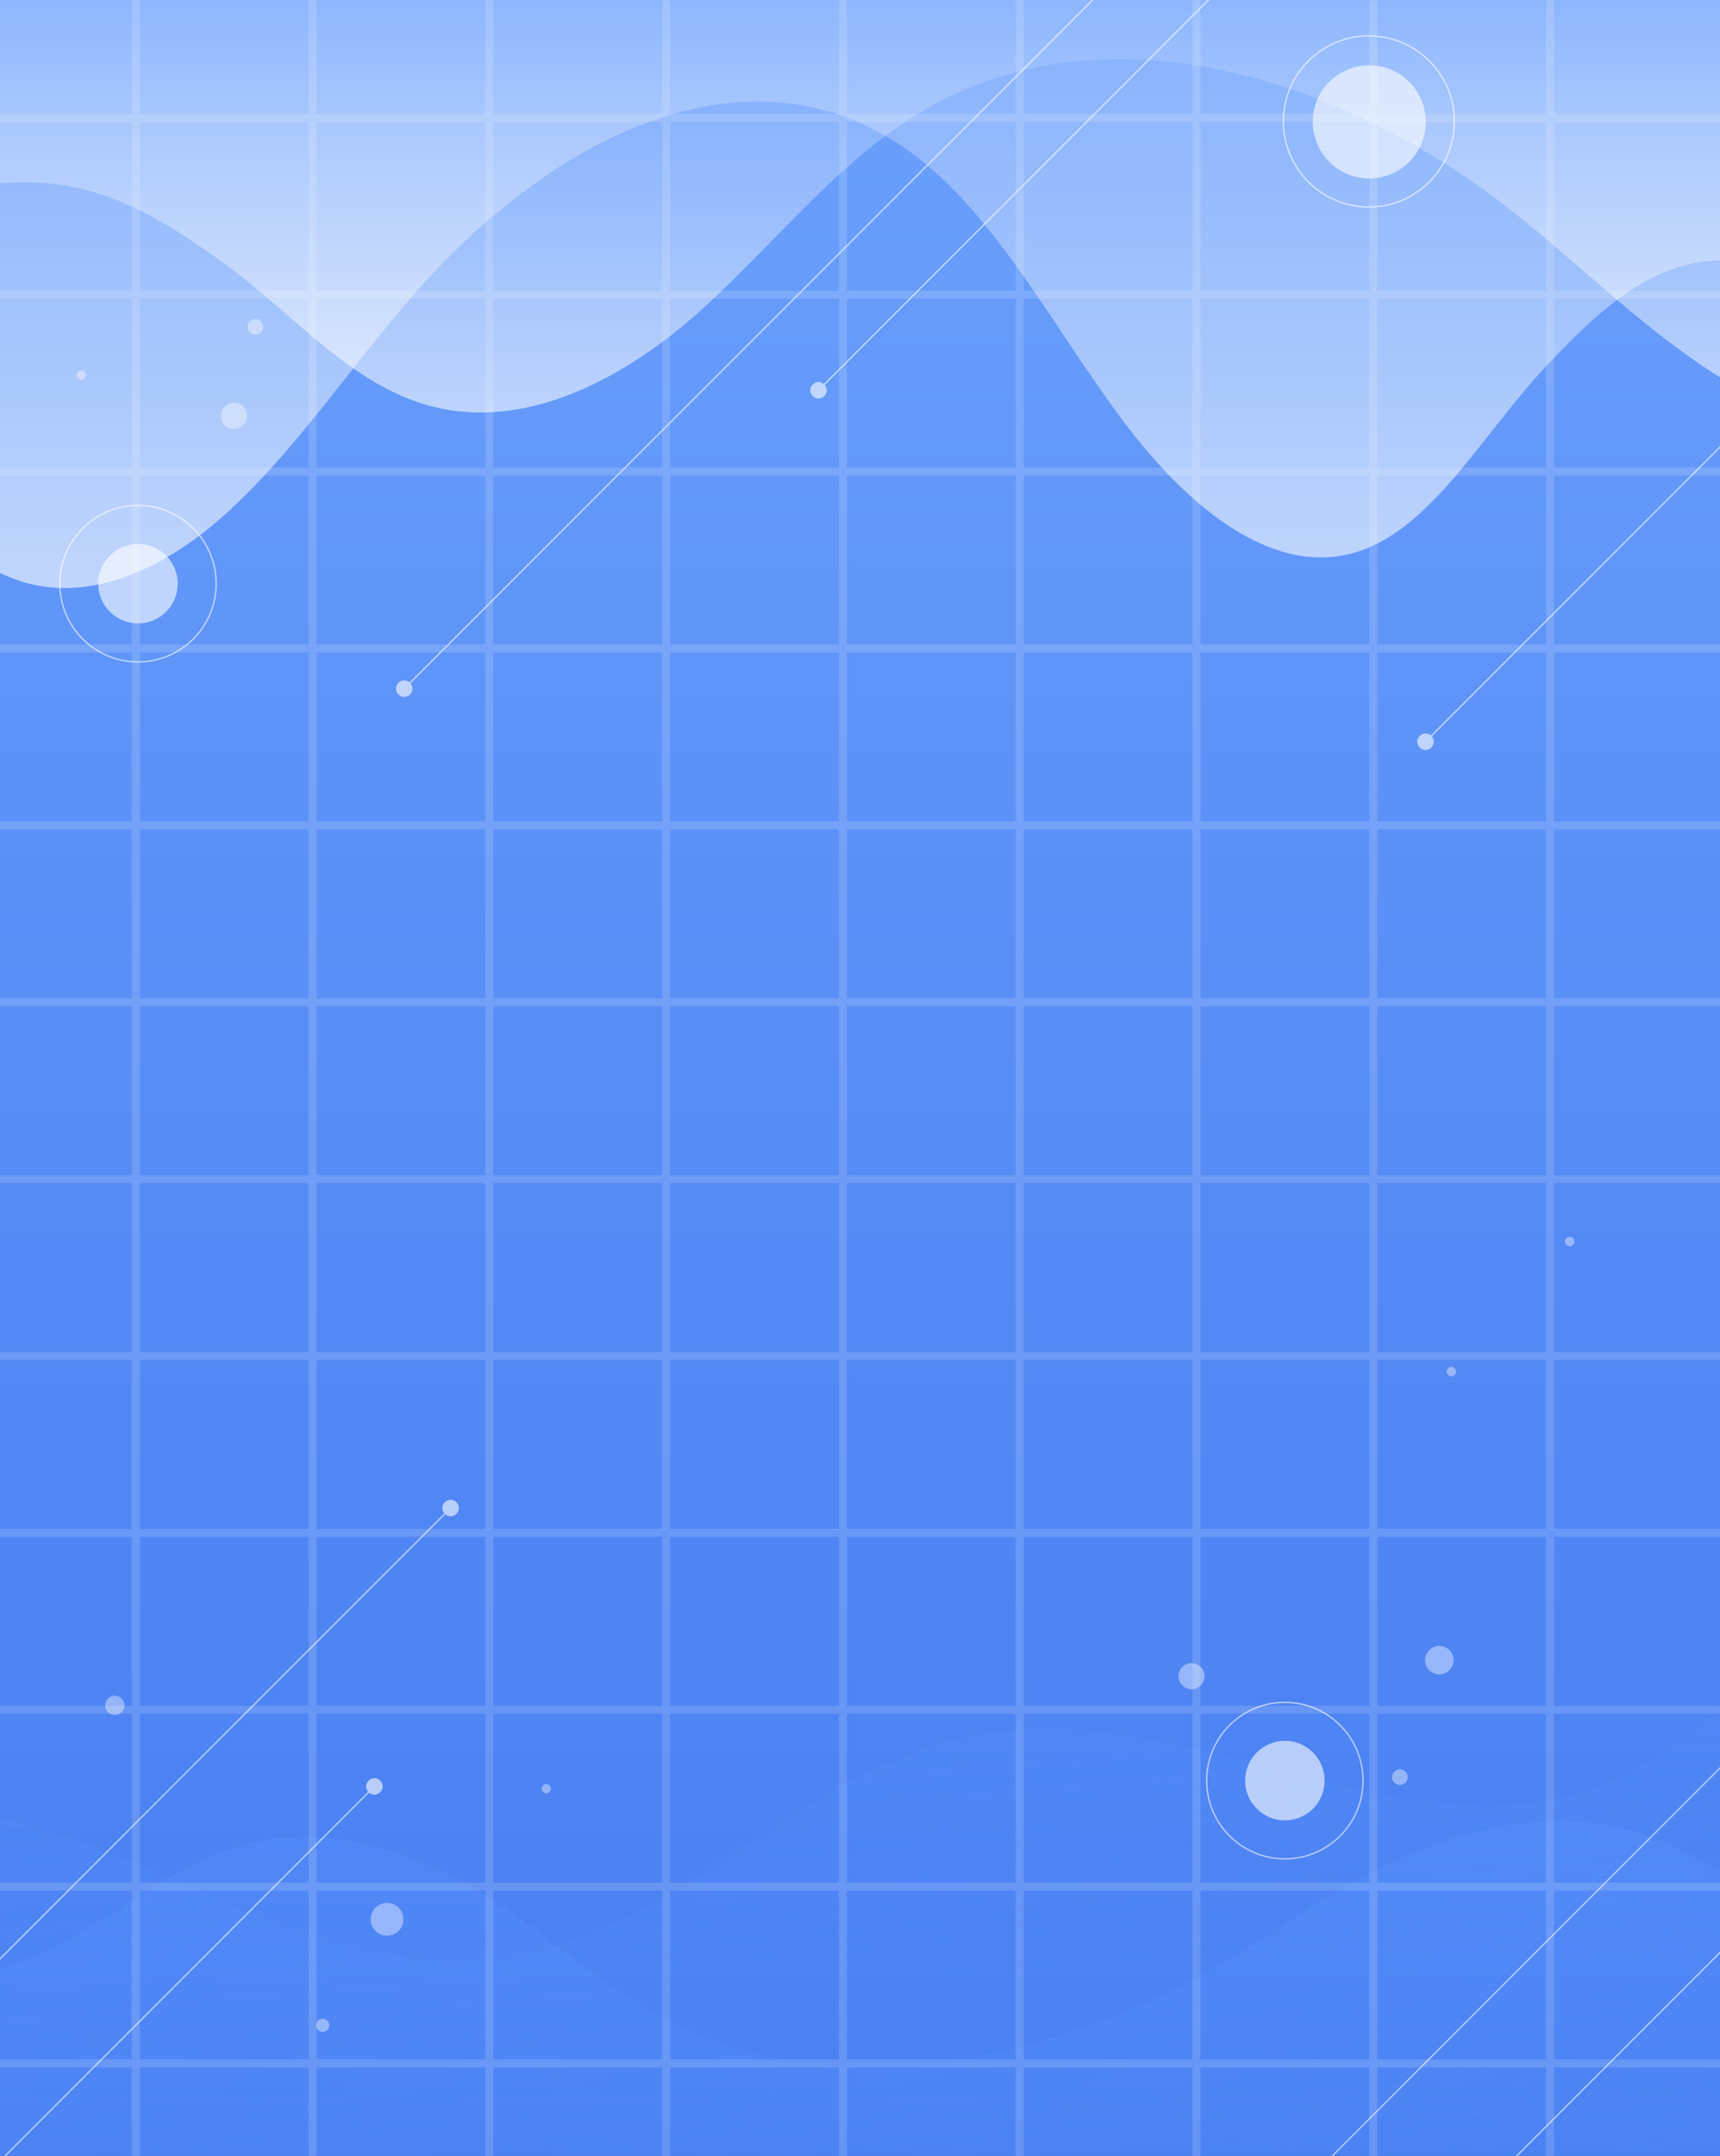 <?xml version="1.0" encoding="utf-8"?>
<!-- Generator: Adobe Illustrator 23.0.3, SVG Export Plug-In . SVG Version: 6.00 Build 0)  -->
<svg version="1.1" id="Capa_1" xmlns="http://www.w3.org/2000/svg" xmlns:xlink="http://www.w3.org/1999/xlink" x="0px" y="0px"
	 viewBox="0 0 616.18 771.93" style="enable-background:new 0 0 616.18 771.93;" xml:space="preserve">
<rect x="0" y="0" width="616.18" height="771.93" fill="#333333" stroke="none"/>
<style type="text/css">
	.st0{fill:#F7F7FC;}
	.st1{fill:#FFFFFF;}
	.st2{fill:none;stroke:#969696;stroke-width:0.5;stroke-miterlimit:10;}
	.st3{fill:#487EF1;}
	.st4{fill:#A7AFBC;}
	.st5{fill:#79BD7D;}
	.st6{opacity:0.26;fill:#0080F9;}
	.st7{fill:none;}
	.st8{fill:url(#SVGID_1_);}
	.st9{fill:url(#SVGID_2_);}
	.st10{fill:url(#SVGID_3_);}
	.st11{fill:url(#SVGID_4_);}
	.st12{fill:url(#SVGID_5_);}
	.st13{fill:url(#SVGID_6_);}
	.st14{fill:url(#SVGID_7_);}
	.st15{fill:url(#SVGID_8_);}
	.st16{fill:url(#SVGID_9_);}
	.st17{fill:url(#SVGID_10_);}
	.st18{fill:url(#SVGID_11_);}
	.st19{fill:url(#SVGID_12_);}
	.st20{fill:url(#SVGID_13_);}
	.st21{fill:url(#SVGID_14_);}
	.st22{fill:url(#SVGID_15_);}
	.st23{fill:url(#SVGID_16_);}
	.st24{fill:url(#SVGID_17_);}
	.st25{fill:url(#SVGID_18_);}
	.st26{fill:url(#SVGID_19_);}
	.st27{clip-path:url(#SVGID_21_);}
	.st28{opacity:0.3;fill:url(#SVGID_22_);}
	.st29{opacity:0.45;fill:url(#SVGID_23_);}
	.st30{opacity:0.6;}
	.st31{fill:none;stroke:#FFFFFF;stroke-width:0.49;stroke-miterlimit:10;}
	.st32{opacity:0.6;fill:#FFFFFF;}
	.st33{opacity:0.6;fill:none;stroke:#FFFFFF;stroke-width:0.49;stroke-miterlimit:10;}
	.st34{fill:#003260;}
	.st35{fill:#B5B5B5;}
	.st36{fill:none;stroke:url(#SVGID_24_);stroke-width:4;stroke-miterlimit:10;}
	.st37{fill:none;stroke:url(#SVGID_25_);stroke-width:4;stroke-linecap:round;stroke-linejoin:round;stroke-miterlimit:10;}
	.st38{fill:none;stroke:url(#SVGID_26_);stroke-width:4;stroke-linecap:round;stroke-linejoin:round;stroke-miterlimit:10;}
	.st39{fill:#F7F7F7;}
	.st40{clip-path:url(#SVGID_29_);fill:none;}
	.st41{opacity:0.3;clip-path:url(#SVGID_29_);fill:url(#SVGID_30_);}
	.st42{opacity:0.45;clip-path:url(#SVGID_29_);fill:url(#SVGID_31_);}
	.st43{opacity:0.6;clip-path:url(#SVGID_29_);fill:url(#SVGID_32_);}
	.st44{opacity:0.6;clip-path:url(#SVGID_29_);fill:url(#SVGID_33_);}
	.st45{opacity:0.4;clip-path:url(#SVGID_29_);}
	.st46{opacity:0.15;clip-path:url(#SVGID_29_);fill:#FFFFFF;}
	.st47{opacity:0.6;clip-path:url(#SVGID_29_);}
	.st48{clip-path:url(#SVGID_29_);}
	.st49{opacity:0.6;clip-path:url(#SVGID_29_);fill:#FFFFFF;}
	.st50{opacity:0.6;clip-path:url(#SVGID_29_);fill:none;stroke:#FFFFFF;stroke-width:0.49;stroke-miterlimit:10;}
	.st51{clip-path:url(#SVGID_36_);fill:none;}
	.st52{opacity:0.3;clip-path:url(#SVGID_36_);fill:url(#SVGID_37_);}
	.st53{opacity:0.45;clip-path:url(#SVGID_36_);fill:url(#SVGID_38_);}
	.st54{opacity:0.6;clip-path:url(#SVGID_36_);fill:url(#SVGID_39_);}
	.st55{opacity:0.6;clip-path:url(#SVGID_36_);fill:url(#SVGID_40_);}
	.st56{opacity:0.4;clip-path:url(#SVGID_36_);}
	.st57{opacity:0.15;clip-path:url(#SVGID_36_);fill:#FFFFFF;}
	.st58{opacity:0.6;clip-path:url(#SVGID_36_);}
	.st59{clip-path:url(#SVGID_36_);}
	.st60{opacity:0.6;clip-path:url(#SVGID_36_);fill:#FFFFFF;}
	.st61{opacity:0.6;clip-path:url(#SVGID_36_);fill:none;stroke:#FFFFFF;stroke-width:0.49;stroke-miterlimit:10;}
	.st62{fill:none;stroke:#FFFFFF;stroke-miterlimit:10;}
	.st63{clip-path:url(#SVGID_42_);}
	.st64{fill:#EBEFF5;}
	.st65{fill:#2E3B5D;}
	.st66{fill:none;stroke:#FFFFFF;stroke-width:0.5;stroke-linecap:round;stroke-miterlimit:10;}
	.st67{fill:none;stroke:#FFFFFF;stroke-width:0.5;stroke-linecap:round;stroke-linejoin:round;stroke-miterlimit:10;}
	.st68{clip-path:url(#SVGID_44_);fill:#2E3B5D;}
	.st69{clip-path:url(#SVGID_44_);}
	.st70{fill:none;stroke:#EBEFF5;stroke-miterlimit:10;}
	.st71{opacity:0.3;clip-path:url(#SVGID_46_);fill:url(#SVGID_47_);}
	.st72{opacity:0.45;clip-path:url(#SVGID_46_);fill:url(#SVGID_48_);}
	.st73{fill:none;stroke:#2E3B5D;stroke-width:2;stroke-linecap:round;stroke-linejoin:round;stroke-miterlimit:10;}
	.st74{fill:url(#SVGID_49_);}
	.st75{fill:url(#SVGID_50_);}
	.st76{fill:url(#SVGID_51_);}
	.st77{clip-path:url(#SVGID_53_);}
	.st78{clip-path:url(#SVGID_55_);fill:#2E3B5D;}
	.st79{clip-path:url(#SVGID_55_);}
	.st80{fill:#EBEFF5;stroke:#EBEFF5;stroke-miterlimit:10;}
	.st81{opacity:0.3;clip-path:url(#SVGID_57_);fill:url(#SVGID_58_);}
	.st82{opacity:0.45;clip-path:url(#SVGID_57_);fill:url(#SVGID_59_);}
	.st83{fill:url(#SVGID_60_);}
	.st84{fill:url(#SVGID_61_);}
	.st85{fill:url(#SVGID_62_);}
	.st86{fill:#B7B6B6;}
	.st87{clip-path:url(#SVGID_64_);}
	.st88{clip-path:url(#SVGID_66_);fill:#2E3B5D;}
	.st89{clip-path:url(#SVGID_66_);}
	.st90{opacity:0.3;clip-path:url(#SVGID_68_);fill:url(#SVGID_69_);}
	.st91{opacity:0.45;clip-path:url(#SVGID_68_);fill:url(#SVGID_70_);}
	.st92{clip-path:url(#SVGID_72_);}
	.st93{clip-path:url(#SVGID_74_);fill:#2E3B5D;}
	.st94{clip-path:url(#SVGID_74_);}
	.st95{opacity:0.3;clip-path:url(#SVGID_76_);fill:url(#SVGID_77_);}
	.st96{opacity:0.45;clip-path:url(#SVGID_76_);fill:url(#SVGID_78_);}
	.st97{fill:url(#SVGID_79_);}
	.st98{fill:url(#SVGID_80_);}
	.st99{fill:url(#SVGID_81_);}
	.st100{fill:none;stroke:#91C406;stroke-width:0.75;stroke-linecap:round;stroke-linejoin:round;}
	.st101{fill:#91C406;}
	.st102{fill:none;stroke:#C12B08;stroke-width:0.75;stroke-linecap:round;stroke-linejoin:round;}
	.st103{fill:#C12B08;}
	.st104{fill:none;stroke:#E0B605;stroke-width:0.75;stroke-linecap:round;stroke-linejoin:round;}
	.st105{fill:#E0B605;}
	.st106{fill:none;stroke:#606060;stroke-miterlimit:10;}
	.st107{opacity:0.3;clip-path:url(#SVGID_83_);fill:url(#SVGID_84_);}
	.st108{opacity:0.45;clip-path:url(#SVGID_83_);fill:url(#SVGID_85_);}
	.st109{fill:url(#SVGID_86_);}
	.st110{fill:url(#SVGID_87_);}
	.st111{fill:url(#SVGID_88_);}
	.st112{fill:url(#SVGID_89_);}
	.st113{fill:url(#SVGID_90_);}
	.st114{fill:url(#SVGID_91_);}
	.st115{fill:url(#SVGID_92_);}
	.st116{fill:url(#SVGID_93_);}
	.st117{fill:url(#SVGID_94_);}
	.st118{fill:url(#SVGID_95_);}
	.st119{fill:none;stroke:#FFFFFF;stroke-width:2;stroke-linecap:round;stroke-linejoin:round;}
	.st120{fill:url(#SVGID_96_);}
	.st121{fill:#666666;}
	.st122{fill:none;stroke:#333333;stroke-miterlimit:10;}
	.st123{fill:#ED1C24;}
	.st124{fill:none;stroke:#666666;stroke-miterlimit:10;}
	.st125{opacity:0.4;fill:#EAEA1F;}
	.st126{clip-path:url(#SVGID_98_);}
	.st127{clip-path:url(#SVGID_100_);fill:#2E3B5D;}
	.st128{clip-path:url(#SVGID_100_);}
	.st129{fill:url(#SVGID_101_);}
	.st130{fill:url(#SVGID_102_);}
	.st131{fill:url(#SVGID_103_);}
	.st132{opacity:0.3;clip-path:url(#SVGID_105_);fill:url(#SVGID_106_);}
	.st133{opacity:0.45;clip-path:url(#SVGID_105_);fill:url(#SVGID_107_);}
	.st134{clip-path:url(#SVGID_109_);}
	.st135{clip-path:url(#SVGID_111_);fill:#2E3B5D;}
	.st136{clip-path:url(#SVGID_111_);}
	.st137{opacity:0.3;clip-path:url(#SVGID_113_);fill:url(#SVGID_114_);}
	.st138{opacity:0.45;clip-path:url(#SVGID_113_);fill:url(#SVGID_115_);}
	.st139{fill:url(#SVGID_116_);}
	.st140{fill:url(#SVGID_117_);}
	.st141{fill:url(#SVGID_118_);}
	.st142{fill:url(#SVGID_119_);}
	.st143{fill:url(#SVGID_120_);}
	.st144{fill:url(#SVGID_121_);}
	.st145{fill:url(#SVGID_122_);}
	.st146{fill:url(#SVGID_123_);}
	.st147{fill:url(#SVGID_124_);}
	.st148{fill:url(#SVGID_125_);}
	.st149{fill:url(#SVGID_126_);}
	.st150{fill:url(#SVGID_127_);}
	.st151{fill:url(#SVGID_128_);}
	.st152{fill:url(#SVGID_129_);}
	.st153{opacity:0.5;fill:#C2C2C6;}
	.st154{fill:#D68E0D;}
	.st155{fill:#D6661A;}
	.st156{clip-path:url(#SVGID_131_);}
	.st157{clip-path:url(#SVGID_133_);fill:#2E3B5D;}
	.st158{clip-path:url(#SVGID_133_);}
	.st159{fill:url(#SVGID_134_);}
	.st160{fill:url(#SVGID_135_);}
	.st161{fill:url(#SVGID_136_);}
	.st162{opacity:0.3;clip-path:url(#SVGID_138_);fill:url(#SVGID_139_);}
	.st163{opacity:0.45;clip-path:url(#SVGID_138_);fill:url(#SVGID_140_);}
	.st164{clip-path:url(#SVGID_142_);}
	.st165{clip-path:url(#SVGID_144_);fill:#2E3B5D;}
	.st166{clip-path:url(#SVGID_144_);}
	.st167{fill:url(#SVGID_145_);}
	.st168{fill:url(#SVGID_146_);}
	.st169{fill:url(#SVGID_147_);}
	.st170{fill:url(#SVGID_148_);}
	.st171{fill:url(#SVGID_149_);}
	.st172{fill:url(#SVGID_150_);}
	.st173{fill:url(#SVGID_151_);}
	.st174{fill:url(#SVGID_152_);}
	.st175{fill:url(#SVGID_153_);}
	.st176{fill:url(#SVGID_154_);}
	.st177{fill:url(#SVGID_155_);}
	.st178{fill:none;stroke:#606060;stroke-width:0.5;stroke-miterlimit:10;}
	.st179{fill:url(#SVGID_156_);}
	.st180{fill:url(#SVGID_157_);}
	.st181{fill:url(#SVGID_158_);}
	.st182{fill:url(#SVGID_159_);}
	.st183{fill:url(#SVGID_160_);}
	.st184{fill:url(#SVGID_161_);}
	.st185{fill:url(#SVGID_162_);}
	.st186{fill:url(#SVGID_163_);}
	.st187{fill:url(#SVGID_164_);}
	.st188{fill:url(#SVGID_165_);}
	.st189{fill:url(#SVGID_166_);}
	.st190{fill:url(#SVGID_167_);}
	.st191{fill:url(#SVGID_168_);}
	.st192{fill:url(#SVGID_169_);}
	.st193{opacity:0.3;clip-path:url(#SVGID_171_);fill:url(#SVGID_172_);}
	.st194{opacity:0.45;clip-path:url(#SVGID_171_);fill:url(#SVGID_173_);}
	.st195{fill:none;stroke:#1E4B9B;stroke-miterlimit:10;}
	.st196{clip-path:url(#SVGID_175_);}
	.st197{clip-path:url(#SVGID_177_);fill:#2E3B5D;}
	.st198{clip-path:url(#SVGID_177_);}
	.st199{fill:url(#SVGID_178_);}
	.st200{fill:url(#SVGID_179_);}
	.st201{fill:url(#SVGID_180_);}
	.st202{opacity:0.3;clip-path:url(#SVGID_182_);fill:url(#SVGID_183_);}
	.st203{opacity:0.45;clip-path:url(#SVGID_182_);fill:url(#SVGID_184_);}
	.st204{fill:#7B629E;}
	.st205{fill:none;stroke:#2E3B5D;stroke-miterlimit:10;}
	.st206{fill:url(#SVGID_185_);}
	.st207{fill:none;stroke:url(#SVGID_186_);stroke-miterlimit:10;}
	.st208{fill:none;stroke:url(#SVGID_187_);stroke-miterlimit:10;}
	.st209{fill:url(#SVGID_188_);}
	.st210{fill:none;stroke:url(#SVGID_189_);stroke-miterlimit:10;}
	.st211{fill:none;stroke:url(#SVGID_190_);stroke-miterlimit:10;}
	.st212{fill:url(#SVGID_191_);}
	.st213{fill:none;stroke:url(#SVGID_192_);stroke-miterlimit:10;}
	.st214{fill:none;stroke:url(#SVGID_193_);stroke-miterlimit:10;}
	.st215{fill:url(#SVGID_194_);}
	.st216{fill:none;stroke:url(#SVGID_195_);stroke-miterlimit:10;}
	.st217{fill:none;stroke:url(#SVGID_196_);stroke-miterlimit:10;}
	.st218{fill:url(#SVGID_197_);}
	.st219{fill:none;stroke:url(#SVGID_198_);stroke-miterlimit:10;}
	.st220{fill:none;stroke:url(#SVGID_199_);stroke-miterlimit:10;}
	.st221{fill:url(#SVGID_200_);}
	.st222{fill:none;stroke:url(#SVGID_201_);stroke-miterlimit:10;}
	.st223{fill:none;stroke:url(#SVGID_202_);stroke-miterlimit:10;}
	.st224{fill:url(#SVGID_203_);}
	.st225{fill:none;stroke:url(#SVGID_204_);stroke-miterlimit:10;}
	.st226{fill:none;stroke:url(#SVGID_205_);stroke-miterlimit:10;}
	.st227{fill:url(#SVGID_206_);}
	.st228{opacity:0.1;fill:url(#SVGID_207_);}
	.st229{fill:url(#SVGID_208_);}
	.st230{opacity:0.1;fill:url(#SVGID_209_);}
	.st231{fill:url(#SVGID_210_);}
	.st232{opacity:0.1;fill:url(#SVGID_211_);}
	.st233{fill:url(#SVGID_212_);}
	.st234{opacity:0.1;fill:url(#SVGID_213_);}
	.st235{fill:url(#SVGID_214_);}
	.st236{opacity:0.1;fill:url(#SVGID_215_);}
	.st237{fill:url(#SVGID_216_);}
	.st238{opacity:0.1;fill:url(#SVGID_217_);}
	.st239{fill:url(#SVGID_218_);}
	.st240{opacity:0.1;fill:url(#SVGID_219_);}
	.st241{fill:url(#SVGID_220_);}
	.st242{opacity:0.1;fill:url(#SVGID_221_);}
	.st243{fill:url(#SVGID_222_);}
	.st244{opacity:0.1;fill:url(#SVGID_223_);}
	.st245{fill:url(#SVGID_224_);}
	.st246{opacity:0.1;fill:url(#SVGID_225_);}
	.st247{fill:url(#SVGID_226_);}
	.st248{opacity:0.1;fill:url(#SVGID_227_);}
	.st249{opacity:0.1;fill:url(#SVGID_228_);}
	.st250{opacity:0.1;fill:url(#SVGID_229_);}
	.st251{opacity:0.1;fill:url(#SVGID_230_);}
	.st252{opacity:0.1;fill:url(#SVGID_231_);}
	.st253{opacity:0.1;fill:url(#SVGID_232_);}
	.st254{opacity:0.1;fill:url(#SVGID_233_);}
	.st255{opacity:0.1;fill:url(#SVGID_234_);}
	.st256{opacity:0.1;fill:url(#SVGID_235_);}
	.st257{opacity:0.1;fill:url(#SVGID_236_);}
	.st258{fill:none;stroke:#FFFFFF;stroke-width:2;stroke-linecap:round;stroke-linejoin:round;stroke-miterlimit:10;}
	.st259{fill:#A6C5D4;}
	.st260{opacity:0.4;}
	.st261{fill:none;stroke:#3A66FA;stroke-miterlimit:10;}
	.st262{fill:none;stroke:#7CD0D4;stroke-miterlimit:10;}
	.st263{fill:#7CD0D4;}
	.st264{fill:#3A66FA;}
	.st265{fill:url(#SVGID_237_);}
	.st266{opacity:0.3;clip-path:url(#SVGID_239_);fill:url(#SVGID_240_);}
	.st267{opacity:0.45;clip-path:url(#SVGID_239_);fill:url(#SVGID_241_);}
	.st268{opacity:0.3;clip-path:url(#SVGID_243_);fill:url(#SVGID_244_);}
	.st269{opacity:0.45;clip-path:url(#SVGID_243_);fill:url(#SVGID_245_);}
	.st270{opacity:0.3;clip-path:url(#SVGID_247_);fill:url(#SVGID_248_);}
	.st271{opacity:0.45;clip-path:url(#SVGID_247_);fill:url(#SVGID_249_);}
	.st272{fill:#487EF1;stroke:#FFFFFF;stroke-miterlimit:10;}
	.st273{opacity:0.9;fill:#DB8A2A;}
	.st274{fill:none;stroke:url(#SVGID_250_);stroke-width:2;stroke-miterlimit:10;}
	.st275{opacity:0.9;fill:url(#SVGID_251_);}
	.st276{fill:none;stroke:url(#SVGID_252_);stroke-width:2;stroke-miterlimit:10;}
	.st277{opacity:0.9;fill:url(#SVGID_253_);}
	.st278{fill:none;stroke:url(#SVGID_254_);stroke-width:2;stroke-miterlimit:10;}
	.st279{opacity:0.9;fill:url(#SVGID_255_);}
	.st280{fill:none;stroke:url(#SVGID_256_);stroke-width:2;stroke-miterlimit:10;}
	.st281{opacity:0.9;}
	.st282{opacity:0.9;fill:#79BD7D;}
	.st283{fill:#DB8A2A;}
	.st284{clip-path:url(#SVGID_258_);}
	.st285{clip-path:url(#SVGID_260_);fill:#2E3B5D;}
	.st286{clip-path:url(#SVGID_260_);}
	.st287{fill:url(#SVGID_261_);}
	.st288{fill:url(#SVGID_262_);}
	.st289{fill:url(#SVGID_263_);}
	.st290{opacity:0.3;clip-path:url(#SVGID_265_);fill:url(#SVGID_266_);}
	.st291{opacity:0.45;clip-path:url(#SVGID_265_);fill:url(#SVGID_267_);}
	.st292{fill:#AFAFAF;}
	.st293{clip-path:url(#SVGID_269_);}
	.st294{clip-path:url(#SVGID_271_);fill:#2E3B5D;}
	.st295{clip-path:url(#SVGID_271_);}
	.st296{fill:url(#SVGID_272_);}
	.st297{fill:url(#SVGID_273_);}
	.st298{fill:url(#SVGID_274_);}
	.st299{opacity:0.3;clip-path:url(#SVGID_276_);fill:url(#SVGID_277_);}
	.st300{opacity:0.45;clip-path:url(#SVGID_276_);fill:url(#SVGID_278_);}
	.st301{clip-path:url(#SVGID_280_);}
	.st302{clip-path:url(#SVGID_282_);fill:#2E3B5D;}
	.st303{clip-path:url(#SVGID_282_);}
	.st304{fill:url(#SVGID_283_);}
	.st305{fill:url(#SVGID_284_);}
	.st306{fill:url(#SVGID_285_);}
	.st307{opacity:0.3;clip-path:url(#SVGID_287_);fill:url(#SVGID_288_);}
	.st308{opacity:0.45;clip-path:url(#SVGID_287_);fill:url(#SVGID_289_);}
	.st309{clip-path:url(#SVGID_291_);}
	.st310{clip-path:url(#SVGID_293_);fill:#2E3B5D;}
	.st311{clip-path:url(#SVGID_293_);}
	.st312{fill:url(#SVGID_294_);}
	.st313{fill:url(#SVGID_295_);}
	.st314{fill:url(#SVGID_296_);}
	.st315{opacity:0.3;clip-path:url(#SVGID_298_);fill:url(#SVGID_299_);}
	.st316{opacity:0.45;clip-path:url(#SVGID_298_);fill:url(#SVGID_300_);}
	.st317{clip-path:url(#SVGID_302_);}
	.st318{clip-path:url(#SVGID_304_);fill:#2E3B5D;}
	.st319{clip-path:url(#SVGID_304_);}
	.st320{fill:url(#SVGID_305_);}
	.st321{fill:url(#SVGID_306_);}
	.st322{fill:url(#SVGID_307_);}
	.st323{opacity:0.3;clip-path:url(#SVGID_309_);fill:url(#SVGID_310_);}
	.st324{opacity:0.45;clip-path:url(#SVGID_309_);fill:url(#SVGID_311_);}
	.st325{clip-path:url(#SVGID_313_);}
	.st326{clip-path:url(#SVGID_315_);fill:#2E3B5D;}
	.st327{clip-path:url(#SVGID_315_);}
	.st328{fill:url(#SVGID_316_);}
	.st329{fill:url(#SVGID_317_);}
	.st330{fill:url(#SVGID_318_);}
	.st331{opacity:0.3;clip-path:url(#SVGID_321_);fill:url(#SVGID_322_);}
	.st332{opacity:0.45;clip-path:url(#SVGID_321_);fill:url(#SVGID_323_);}
	.st333{fill:#0080F9;}
	.st334{fill:url(#SVGID_324_);}
	.st335{fill:url(#SVGID_325_);}
	.st336{fill:url(#SVGID_326_);}
	.st337{clip-path:url(#SVGID_329_);}
	.st338{clip-path:url(#SVGID_329_);fill:url(#SVGID_330_);}
	.st339{opacity:0.3;fill:url(#SVGID_331_);}
	.st340{opacity:0.45;fill:url(#SVGID_332_);}
	.st341{clip-path:url(#SVGID_329_);fill:none;}
	
		.st342{clip-path:url(#SVGID_329_);fill:none;stroke:#FFFFFF;stroke-width:2;stroke-linecap:round;stroke-linejoin:round;stroke-miterlimit:10;}
	.st343{clip-path:url(#SVGID_334_);}
	.st344{clip-path:url(#SVGID_336_);fill:#2E3B5D;}
	.st345{clip-path:url(#SVGID_336_);}
	.st346{opacity:0.3;clip-path:url(#SVGID_338_);fill:url(#SVGID_339_);}
	.st347{opacity:0.45;clip-path:url(#SVGID_338_);fill:url(#SVGID_340_);}
	.st348{opacity:0.3;fill:none;stroke:#969696;stroke-width:0.5;stroke-miterlimit:10;}
	.st349{fill:url(#SVGID_341_);}
	.st350{fill:url(#SVGID_342_);}
	.st351{fill:url(#SVGID_343_);}
	.st352{fill:url(#SVGID_344_);}
	.st353{fill:#ED1818;}
	.st354{clip-path:url(#SVGID_346_);}
	.st355{clip-path:url(#SVGID_348_);fill:#2E3B5D;}
	.st356{clip-path:url(#SVGID_348_);}
	.st357{opacity:0.3;clip-path:url(#SVGID_350_);fill:url(#SVGID_351_);}
	.st358{opacity:0.45;clip-path:url(#SVGID_350_);fill:url(#SVGID_352_);}
	.st359{fill:url(#SVGID_353_);}
	.st360{fill:url(#SVGID_354_);}
	.st361{fill:url(#SVGID_355_);}
	.st362{clip-path:url(#SVGID_357_);}
	.st363{clip-path:url(#SVGID_359_);fill:#2E3B5D;}
	.st364{clip-path:url(#SVGID_359_);}
	.st365{opacity:0.3;clip-path:url(#SVGID_361_);fill:url(#SVGID_362_);}
	.st366{opacity:0.45;clip-path:url(#SVGID_361_);fill:url(#SVGID_363_);}
	.st367{fill:url(#SVGID_364_);}
	.st368{fill:url(#SVGID_365_);}
	.st369{fill:url(#SVGID_366_);}
	.st370{fill:url(#SVGID_367_);}
	.st371{fill:url(#SVGID_368_);}
	.st372{fill:url(#SVGID_369_);}
	.st373{fill:url(#SVGID_370_);}
	.st374{fill:url(#SVGID_371_);}
	.st375{fill:none;stroke:url(#SVGID_372_);stroke-miterlimit:10;}
	.st376{fill:none;stroke:url(#SVGID_373_);stroke-miterlimit:10;}
	.st377{fill:url(#SVGID_374_);}
	.st378{fill:none;stroke:url(#SVGID_375_);stroke-miterlimit:10;}
	.st379{fill:none;stroke:url(#SVGID_376_);stroke-miterlimit:10;}
	.st380{fill:url(#SVGID_377_);}
	.st381{fill:none;stroke:url(#SVGID_378_);stroke-miterlimit:10;}
	.st382{fill:none;stroke:url(#SVGID_379_);stroke-miterlimit:10;}
	.st383{fill:url(#SVGID_380_);}
	.st384{fill:none;stroke:url(#SVGID_381_);stroke-miterlimit:10;}
	.st385{fill:none;stroke:url(#SVGID_382_);stroke-miterlimit:10;}
	.st386{fill:url(#SVGID_383_);}
	.st387{fill:none;stroke:url(#SVGID_384_);stroke-miterlimit:10;}
	.st388{fill:none;stroke:url(#SVGID_385_);stroke-miterlimit:10;}
	.st389{fill:url(#SVGID_386_);}
	.st390{fill:none;stroke:url(#SVGID_387_);stroke-miterlimit:10;}
	.st391{fill:none;stroke:url(#SVGID_388_);stroke-miterlimit:10;}
	.st392{fill:url(#SVGID_389_);}
	.st393{fill:none;stroke:url(#SVGID_390_);stroke-miterlimit:10;}
	.st394{fill:none;stroke:url(#SVGID_391_);stroke-miterlimit:10;}
	.st395{fill:url(#SVGID_392_);}
	.st396{opacity:0.3;clip-path:url(#SVGID_394_);fill:url(#SVGID_395_);}
	.st397{opacity:0.45;clip-path:url(#SVGID_394_);fill:url(#SVGID_396_);}
	.st398{fill:url(#SVGID_397_);}
	.st399{clip-path:url(#SVGID_399_);}
	.st400{clip-path:url(#SVGID_401_);fill:#2E3B5D;}
	.st401{clip-path:url(#SVGID_401_);}
	.st402{opacity:0.3;clip-path:url(#SVGID_403_);fill:url(#SVGID_404_);}
	.st403{opacity:0.45;clip-path:url(#SVGID_403_);fill:url(#SVGID_405_);}
	.st404{fill:url(#SVGID_406_);}
	.st405{fill:url(#SVGID_407_);}
	.st406{fill:url(#SVGID_408_);}
	.st407{fill:url(#SVGID_409_);}
	.st408{fill:url(#SVGID_410_);}
	.st409{fill:url(#SVGID_411_);}
	.st410{fill:url(#SVGID_412_);}
	.st411{clip-path:url(#SVGID_414_);}
	.st412{clip-path:url(#SVGID_416_);fill:#2E3B5D;}
	.st413{clip-path:url(#SVGID_416_);}
	.st414{opacity:0.3;clip-path:url(#SVGID_418_);fill:url(#SVGID_419_);}
	.st415{opacity:0.45;clip-path:url(#SVGID_418_);fill:url(#SVGID_420_);}
	.st416{fill:url(#SVGID_421_);}
	.st417{fill:url(#SVGID_422_);}
	.st418{fill:url(#SVGID_423_);}
	.st419{fill:url(#SVGID_424_);}
	.st420{fill:url(#SVGID_425_);}
	.st421{fill:none;stroke:url(#SVGID_426_);stroke-miterlimit:10;}
	.st422{fill:none;stroke:url(#SVGID_427_);stroke-miterlimit:10;}
	.st423{fill:url(#SVGID_428_);}
	.st424{fill:none;stroke:url(#SVGID_429_);stroke-miterlimit:10;}
	.st425{fill:none;stroke:url(#SVGID_430_);stroke-miterlimit:10;}
	.st426{fill:url(#SVGID_431_);}
	.st427{fill:none;stroke:url(#SVGID_432_);stroke-miterlimit:10;}
	.st428{fill:none;stroke:url(#SVGID_433_);stroke-miterlimit:10;}
	.st429{fill:url(#SVGID_434_);}
	.st430{fill:none;stroke:url(#SVGID_435_);stroke-miterlimit:10;}
	.st431{fill:none;stroke:url(#SVGID_436_);stroke-miterlimit:10;}
	.st432{fill:url(#SVGID_437_);}
	.st433{fill:none;stroke:url(#SVGID_438_);stroke-miterlimit:10;}
	.st434{fill:none;stroke:url(#SVGID_439_);stroke-miterlimit:10;}
	.st435{fill:url(#SVGID_440_);}
	.st436{fill:none;stroke:url(#SVGID_441_);stroke-miterlimit:10;}
	.st437{fill:none;stroke:url(#SVGID_442_);stroke-miterlimit:10;}
	.st438{fill:url(#SVGID_443_);}
	.st439{fill:none;stroke:url(#SVGID_444_);stroke-miterlimit:10;}
	.st440{fill:none;stroke:url(#SVGID_445_);stroke-miterlimit:10;}
	.st441{fill:url(#SVGID_446_);}
	.st442{fill:url(#SVGID_447_);}
	.st443{fill:url(#SVGID_448_);}
	.st444{fill:url(#SVGID_449_);}
	.st445{fill:url(#SVGID_450_);}
	.st446{clip-path:url(#SVGID_452_);}
	.st447{clip-path:url(#SVGID_454_);fill:#2E3B5D;}
	.st448{clip-path:url(#SVGID_454_);}
	.st449{opacity:0.3;clip-path:url(#SVGID_456_);fill:url(#SVGID_457_);}
	.st450{opacity:0.45;clip-path:url(#SVGID_456_);fill:url(#SVGID_458_);}
	.st451{fill:url(#SVGID_459_);}
	.st452{fill:url(#SVGID_460_);}
	.st453{fill:url(#SVGID_461_);}
	.st454{clip-path:url(#SVGID_463_);}
	.st455{clip-path:url(#SVGID_465_);fill:#2E3B5D;}
	.st456{clip-path:url(#SVGID_465_);}
	.st457{opacity:0.3;clip-path:url(#SVGID_467_);fill:url(#SVGID_468_);}
	.st458{opacity:0.45;clip-path:url(#SVGID_467_);fill:url(#SVGID_469_);}
	.st459{fill:url(#SVGID_470_);}
	.st460{fill:url(#SVGID_471_);}
	.st461{fill:url(#SVGID_472_);}
	.st462{fill:#A80E0E;}
	.st463{opacity:0.2;fill:#E0B605;}
	.st464{opacity:0.2;fill:none;stroke:#E0B605;stroke-miterlimit:10;}
	.st465{clip-path:url(#SVGID_474_);}
	.st466{clip-path:url(#SVGID_476_);fill:#2E3B5D;}
	.st467{clip-path:url(#SVGID_476_);}
	.st468{opacity:0.3;clip-path:url(#SVGID_478_);fill:url(#SVGID_479_);}
	.st469{opacity:0.45;clip-path:url(#SVGID_478_);fill:url(#SVGID_480_);}
	.st470{fill:url(#SVGID_481_);}
	.st471{fill:url(#SVGID_482_);}
	.st472{fill:url(#SVGID_483_);}
	.st473{opacity:0.3;clip-path:url(#SVGID_485_);fill:url(#SVGID_486_);}
	.st474{opacity:0.45;clip-path:url(#SVGID_485_);fill:url(#SVGID_487_);}
	.st475{clip-path:url(#SVGID_489_);}
	.st476{clip-path:url(#SVGID_491_);fill:#2E3B5D;}
	.st477{clip-path:url(#SVGID_491_);}
	.st478{opacity:0.3;clip-path:url(#SVGID_493_);fill:url(#SVGID_494_);}
	.st479{opacity:0.45;clip-path:url(#SVGID_493_);fill:url(#SVGID_495_);}
	.st480{fill:url(#SVGID_496_);}
	.st481{fill:url(#SVGID_497_);}
	.st482{fill:url(#SVGID_498_);}
	.st483{opacity:0.3;clip-path:url(#SVGID_500_);fill:url(#SVGID_501_);}
	.st484{opacity:0.45;clip-path:url(#SVGID_500_);fill:url(#SVGID_502_);}
	.st485{opacity:0.3;clip-path:url(#SVGID_504_);fill:url(#SVGID_505_);}
	.st486{opacity:0.45;clip-path:url(#SVGID_504_);fill:url(#SVGID_506_);}
	.st487{opacity:0.3;clip-path:url(#SVGID_508_);fill:url(#SVGID_509_);}
	.st488{opacity:0.45;clip-path:url(#SVGID_508_);fill:url(#SVGID_510_);}
	.st489{clip-path:url(#SVGID_512_);}
	.st490{clip-path:url(#SVGID_514_);fill:#2E3B5D;}
	.st491{clip-path:url(#SVGID_514_);}
	.st492{opacity:0.3;clip-path:url(#SVGID_516_);fill:url(#SVGID_517_);}
	.st493{opacity:0.45;clip-path:url(#SVGID_516_);fill:url(#SVGID_518_);}
	.st494{fill:url(#SVGID_519_);}
	.st495{fill:url(#SVGID_520_);}
	.st496{fill:url(#SVGID_521_);}
	.st497{clip-path:url(#SVGID_523_);}
	.st498{clip-path:url(#SVGID_525_);fill:#2E3B5D;}
	.st499{clip-path:url(#SVGID_525_);}
	.st500{opacity:0.3;clip-path:url(#SVGID_527_);fill:url(#SVGID_528_);}
	.st501{opacity:0.45;clip-path:url(#SVGID_527_);fill:url(#SVGID_529_);}
	.st502{fill:url(#SVGID_530_);}
	.st503{fill:url(#SVGID_531_);}
	.st504{fill:url(#SVGID_532_);}
	.st505{fill:none;stroke:#487EF1;stroke-miterlimit:10;}
	.st506{opacity:0.3;clip-path:url(#SVGID_534_);fill:url(#SVGID_535_);}
	.st507{opacity:0.45;clip-path:url(#SVGID_534_);fill:url(#SVGID_536_);}
	.st508{clip-path:url(#SVGID_538_);}
	.st509{clip-path:url(#SVGID_540_);fill:#2E3B5D;}
	.st510{clip-path:url(#SVGID_540_);}
	.st511{opacity:0.3;clip-path:url(#SVGID_542_);fill:url(#SVGID_543_);}
	.st512{opacity:0.45;clip-path:url(#SVGID_542_);fill:url(#SVGID_544_);}
	.st513{fill:url(#SVGID_545_);}
	.st514{fill:url(#SVGID_546_);}
	.st515{fill:url(#SVGID_547_);}
	.st516{clip-path:url(#SVGID_549_);}
	.st517{clip-path:url(#SVGID_551_);fill:#2E3B5D;}
	.st518{clip-path:url(#SVGID_551_);}
	.st519{opacity:0.3;clip-path:url(#SVGID_553_);fill:url(#SVGID_554_);}
	.st520{opacity:0.45;clip-path:url(#SVGID_553_);fill:url(#SVGID_555_);}
	.st521{fill:url(#SVGID_556_);}
	.st522{fill:url(#SVGID_557_);}
	.st523{fill:url(#SVGID_558_);}
	.st524{fill:none;stroke:#7F740A;stroke-width:3;stroke-miterlimit:10;}
	.st525{fill:none;stroke:#7F740A;stroke-width:3;stroke-miterlimit:10;stroke-dasharray:11.899,11.899;}
	.st526{fill:#7F740A;}
	.st527{fill:none;stroke:#7F740A;stroke-width:3;stroke-miterlimit:10;stroke-dasharray:12;}
	.st528{clip-path:url(#SVGID_560_);}
	.st529{clip-path:url(#SVGID_562_);fill:#2E3B5D;}
	.st530{clip-path:url(#SVGID_562_);}
	.st531{opacity:0.3;clip-path:url(#SVGID_564_);fill:url(#SVGID_565_);}
	.st532{opacity:0.45;clip-path:url(#SVGID_564_);fill:url(#SVGID_566_);}
	.st533{fill:url(#SVGID_567_);}
	.st534{fill:url(#SVGID_568_);}
	.st535{fill:url(#SVGID_569_);}
	.st536{fill:url(#SVGID_570_);}
	.st537{fill:url(#SVGID_571_);}
	.st538{fill:url(#SVGID_572_);}
	.st539{fill:url(#SVGID_573_);}
	.st540{fill:url(#SVGID_574_);}
	.st541{clip-path:url(#SVGID_576_);}
	.st542{clip-path:url(#SVGID_578_);fill:#2E3B5D;}
	.st543{clip-path:url(#SVGID_578_);}
	.st544{opacity:0.3;clip-path:url(#SVGID_580_);fill:url(#SVGID_581_);}
	.st545{opacity:0.45;clip-path:url(#SVGID_580_);fill:url(#SVGID_582_);}
	.st546{fill:url(#SVGID_583_);}
	.st547{fill:url(#SVGID_584_);}
	.st548{fill:url(#SVGID_585_);}
	.st549{fill:url(#SVGID_586_);}
	.st550{fill:url(#SVGID_587_);}
	.st551{fill:url(#SVGID_588_);}
	.st552{fill:url(#SVGID_589_);}
	.st553{clip-path:url(#SVGID_591_);}
	.st554{clip-path:url(#SVGID_593_);fill:#2E3B5D;}
	.st555{clip-path:url(#SVGID_593_);}
	.st556{opacity:0.3;clip-path:url(#SVGID_595_);fill:url(#SVGID_596_);}
	.st557{opacity:0.45;clip-path:url(#SVGID_595_);fill:url(#SVGID_597_);}
	.st558{fill:url(#SVGID_598_);}
	.st559{fill:url(#SVGID_599_);}
	.st560{fill:url(#SVGID_600_);}
	.st561{fill:#606060;}
	.st562{fill:#E52875;}
	.st563{fill:url(#SVGID_601_);}
	.st564{fill:#EAE41F;}
	.st565{fill:none;stroke:#EAE41F;stroke-miterlimit:10;}
	.st566{clip-path:url(#SVGID_603_);}
	.st567{clip-path:url(#SVGID_605_);fill:#2E3B5D;}
	.st568{clip-path:url(#SVGID_605_);}
	.st569{opacity:0.3;clip-path:url(#SVGID_607_);fill:url(#SVGID_608_);}
	.st570{opacity:0.45;clip-path:url(#SVGID_607_);fill:url(#SVGID_609_);}
	.st571{fill:url(#SVGID_610_);}
	.st572{fill:url(#SVGID_611_);}
	.st573{fill:url(#SVGID_612_);}
	.st574{fill:url(#SVGID_613_);}
	.st575{fill:none;stroke:#A80E0E;stroke-width:2;stroke-miterlimit:10;}
	.st576{fill:#FF0000;}
	.st577{fill:#0FBA27;}
</style>
<g>
	<defs>
		<rect id="SVGID_34_" x="-14.11" y="-2.43" width="634.15" height="776.13"/>
	</defs>
	<linearGradient id="SVGID_1_" gradientUnits="userSpaceOnUse" x1="302.968" y1="773.7" x2="302.968" y2="-2.431">
		<stop  offset="0" style="stop-color:#487EF1"/>
		<stop  offset="0.445" style="stop-color:#558BF5"/>
		<stop  offset="1" style="stop-color:#6CA1FC"/>
	</linearGradient>
	<use xlink:href="#SVGID_34_"  style="overflow:visible;fill:url(#SVGID_1_);"/>
	<clipPath id="SVGID_2_">
		<use xlink:href="#SVGID_34_"  style="overflow:visible;"/>
	</clipPath>
	<rect x="-14.11" y="-2.43" style="clip-path:url(#SVGID_2_);fill:none;" width="634.15" height="776.13"/>
	<linearGradient id="SVGID_3_" gradientUnits="userSpaceOnUse" x1="276.671" y1="598.494" x2="300.829" y2="874.63">
		<stop  offset="0" style="stop-color:#568FFC"/>
		<stop  offset="0.915" style="stop-color:#568FFC;stop-opacity:0"/>
	</linearGradient>
	<path style="opacity:0.3;clip-path:url(#SVGID_2_);fill:url(#SVGID_3_);" d="M-125.36,688.18c29.24-28.4,77.27-46.46,122.12-37.86
		c30.87,5.92,58.37,19.99,86.59,31.92c28.22,11.93,59.28,22.09,90.78,19.19c68.95-6.34,112.36-70.95,180.64-81.07
		c72.65-10.76,148.29,44.02,216.06,19.84c48.95-17.46,73.22-71.08,125.77-78.44V840h-821.97V688.18z"/>
	<linearGradient id="SVGID_4_" gradientUnits="userSpaceOnUse" x1="291.07" y1="885.717" x2="291.07" y2="652.171">
		<stop  offset="0.085" style="stop-color:#568FFC;stop-opacity:0"/>
		<stop  offset="1" style="stop-color:#568FFC"/>
	</linearGradient>
	<path style="opacity:0.45;clip-path:url(#SVGID_2_);fill:url(#SVGID_4_);" d="M-61.31,708.96c37.86,6.22,58.85-0.18,90.31-17.17
		c21.13-11.41,38.95-27.67,64.13-32.59c30.75-6.02,62.53,6.96,86.24,22.85c23.71,15.88,43.81,35.36,71.67,46.85
		c57.83,23.85,131.88,5.97,183.99-24.41c22.55-13.15,42.93-28.54,67.48-39.48c24.55-10.93,55.09-17.02,81.82-9.5
		c21.99,6.18,38.16,20.51,59.12,28.46v201.76H-61.31V708.96z"/>
	
		<linearGradient id="SVGID_5_" gradientUnits="userSpaceOnUse" x1="15080.54" y1="8146.102" x2="15080.54" y2="7845.903" gradientTransform="matrix(-1 0 0 -1 15371.607 8056.448)">
		<stop  offset="0.04" style="stop-color:#FFFFFF;stop-opacity:0"/>
		<stop  offset="0.967" style="stop-color:#FFFFFF;stop-opacity:0.98"/>
		<stop  offset="0.987" style="stop-color:#FFFFFF"/>
	</linearGradient>
	<path style="opacity:0.6;clip-path:url(#SVGID_2_);fill:url(#SVGID_5_);" d="M643.45,97.83c-37.86-12.35-58.85,0.36-90.31,34.09
		c-21.13,22.65-38.95,54.91-64.13,64.69c-30.75,11.94-62.53-13.82-86.24-45.35c-23.71-31.53-43.81-70.19-71.67-92.99
		c-57.83-47.35-131.88-11.85-183.99,48.46c-22.55,26.09-42.93,56.65-67.48,78.35c-24.55,21.7-55.09,33.78-81.82,18.85
		c-21.99-12.27-38.16-40.71-59.12-56.48v-237.1h704.76V97.83z"/>
	
		<linearGradient id="SVGID_6_" gradientUnits="userSpaceOnUse" x1="378.683" y1="8077.325" x2="378.683" y2="7900.253" gradientTransform="matrix(1 0 0 -1 0 8056.448)">
		<stop  offset="0" style="stop-color:#FFFFFF;stop-opacity:0"/>
		<stop  offset="0.966" style="stop-color:#FFFFFF;stop-opacity:0.98"/>
		<stop  offset="0.987" style="stop-color:#FFFFFF"/>
	</linearGradient>
	<path style="opacity:0.6;clip-path:url(#SVGID_2_);fill:url(#SVGID_6_);" d="M-20.82,68.83C22.11,59.25,45.9,69.1,81.57,95.25
		c23.95,17.55,44.16,42.56,72.71,50.14c34.87,9.26,70.89-10.71,97.77-35.15c26.88-24.44,49.67-54.4,81.25-72.08
		c65.57-36.7,149.51-9.18,208.59,37.56c25.56,20.22,48.67,43.91,76.5,60.73c27.84,16.82,62.45,26.18,92.76,14.61
		c24.93-9.51,43.26-31.55,67.02-43.78V-20.88h-799V68.83z"/>
	<g style="opacity:0.4;clip-path:url(#SVGID_2_);">
		<path class="st1" d="M88.52,148.94c0,2.58-2.09,4.67-4.67,4.67c-2.58,0-4.67-2.09-4.67-4.67c0-2.58,2.09-4.67,4.67-4.67
			C86.43,144.27,88.52,146.36,88.52,148.94z"/>
		<path class="st1" d="M431.53,600.16c0,2.58-2.09,4.67-4.67,4.67c-2.58,0-4.67-2.09-4.67-4.67c0-2.58,2.09-4.67,4.67-4.67
			C429.44,595.5,431.53,597.59,431.53,600.16z"/>
		<path class="st1" d="M117.99,725.15c0,1.32-1.07,2.38-2.38,2.38c-1.32,0-2.38-1.07-2.38-2.38c0-1.32,1.07-2.38,2.38-2.38
			C116.92,722.77,117.99,723.83,117.99,725.15z"/>
		<circle class="st1" cx="515.62" cy="594.41" r="5.11"/>
		<path class="st1" d="M144.52,687.2c0,3.24-2.63,5.87-5.87,5.87c-3.24,0-5.87-2.63-5.87-5.87c0-3.24,2.63-5.87,5.87-5.87
			C141.9,681.34,144.52,683.96,144.52,687.2z"/>
		<path class="st1" d="M94.3,117.05c0,1.55-1.25,2.8-2.8,2.8c-1.55,0-2.8-1.25-2.8-2.8c0-1.55,1.25-2.8,2.8-2.8
			C93.05,114.25,94.3,115.51,94.3,117.05z"/>
		<path class="st1" d="M504.31,636.3c0,1.55-1.25,2.8-2.8,2.8c-1.55,0-2.8-1.25-2.8-2.8c0-1.55,1.25-2.8,2.8-2.8
			C503.06,633.5,504.31,634.75,504.31,636.3z"/>
		<circle class="st1" cx="29.17" cy="134.3" r="1.68"/>
		<path class="st1" d="M564.02,444.53c0,0.93-0.75,1.68-1.68,1.68c-0.93,0-1.68-0.75-1.68-1.68c0-0.93,0.75-1.68,1.68-1.68
			C563.27,442.85,564.02,443.6,564.02,444.53z"/>
		<path class="st1" d="M197.33,640.44c0,0.9-0.73,1.64-1.64,1.64c-0.9,0-1.64-0.73-1.64-1.64c0-0.9,0.73-1.64,1.64-1.64
			C196.59,638.8,197.33,639.53,197.33,640.44z"/>
		<path class="st1" d="M44.57,610.6c0,1.91-1.54,3.45-3.45,3.45c-1.91,0-3.45-1.54-3.45-3.45c0-1.91,1.54-3.45,3.45-3.45
			C43.03,607.16,44.57,608.7,44.57,610.6z"/>
		<circle class="st1" cx="519.94" cy="491.11" r="1.68"/>
	</g>
	<path style="opacity:0.15;clip-path:url(#SVGID_2_);fill:#FFFFFF;" d="M617.19,857.26h2.85V-76.16h-2.85v53.61h-60.47v-53.61h-2.85
		v53.61h-60.47v-53.61h-2.85v53.61h-60.48v-53.61h-2.85v53.61h-60.47v-53.61h-2.85v53.61H303.4v-53.61h-2.85v53.61h-60.47v-53.61
		h-2.85v53.61h-60.48v-53.61h-2.85v53.61h-60.47v-53.61h-2.85v53.61H50.08v-53.61h-2.85v53.61h-60.47v-53.61h-2.85v933.41h2.85
		v-53.67h60.47v53.67h2.85v-53.67h60.47v53.67h2.85v-53.67h60.47v53.67h2.85v-53.67h60.48v53.67h2.85v-53.67h60.47v53.67h2.85
		v-53.67h60.47v53.67h2.85v-53.67h60.47v53.67h2.85v-53.67h60.48v53.67h2.85v-53.67h60.47v53.67h2.85v-53.67h60.47V857.26z
		 M47.23,800.73h-60.47v-60.48h60.47V800.73z M110.56,800.73H50.08v-60.48h60.47V800.73z M173.88,800.73h-60.47v-60.48h60.47V800.73
		z M237.21,800.73h-60.48v-60.48h60.48V800.73z M300.54,800.73h-60.47v-60.48h60.47V800.73z M363.87,800.73H303.4v-60.48h60.47
		V800.73z M427.2,800.73h-60.47v-60.48h60.47V800.73z M490.53,800.73h-60.48v-60.48h60.48V800.73z M553.86,800.73h-60.47v-60.48
		h60.47V800.73z M617.19,800.73h-60.47v-60.48h60.47V800.73z M47.23,737.4h-60.47v-60.47h60.47V737.4z M110.56,737.4H50.08v-60.47
		h60.47V737.4z M173.88,737.4h-60.47v-60.47h60.47V737.4z M237.21,737.4h-60.48v-60.47h60.48V737.4z M300.54,737.4h-60.47v-60.47
		h60.47V737.4z M363.87,737.4H303.4v-60.47h60.47V737.4z M427.2,737.4h-60.47v-60.47h60.47V737.4z M490.53,737.4h-60.48v-60.47
		h60.48V737.4z M553.86,737.4h-60.47v-60.47h60.47V737.4z M617.19,737.4h-60.47v-60.47h60.47V737.4z M47.23,674.08h-60.47V613.6
		h60.47V674.08z M110.56,674.08H50.08V613.6h60.47V674.08z M173.88,674.08h-60.47V613.6h60.47V674.08z M237.21,674.08h-60.48V613.6
		h60.48V674.08z M300.54,674.08h-60.47V613.6h60.47V674.08z M363.87,674.08H303.4V613.6h60.47V674.08z M427.2,674.08h-60.47V613.6
		h60.47V674.08z M490.53,674.08h-60.48V613.6h60.48V674.08z M553.86,674.08h-60.47V613.6h60.47V674.08z M617.19,674.08h-60.47V613.6
		h60.47V674.08z M47.23,610.74h-60.47v-60.47h60.47V610.74z M110.56,610.74H50.08v-60.47h60.47V610.74z M173.88,610.74h-60.47
		v-60.47h60.47V610.74z M237.21,610.74h-60.48v-60.47h60.48V610.74z M300.54,610.74h-60.47v-60.47h60.47V610.74z M363.87,610.74
		H303.4v-60.47h60.47V610.74z M427.2,610.74h-60.47v-60.47h60.47V610.74z M490.53,610.74h-60.48v-60.47h60.48V610.74z
		 M553.86,610.74h-60.47v-60.47h60.47V610.74z M617.19,610.74h-60.47v-60.47h60.47V610.74z M47.23,547.42h-60.47v-60.48h60.47
		V547.42z M110.56,547.42H50.08v-60.48h60.47V547.42z M173.88,547.42h-60.47v-60.48h60.47V547.42z M237.21,547.42h-60.48v-60.48
		h60.48V547.42z M300.54,547.42h-60.47v-60.48h60.47V547.42z M363.87,547.42H303.4v-60.48h60.47V547.42z M427.2,547.42h-60.47
		v-60.48h60.47V547.42z M490.53,547.42h-60.48v-60.48h60.48V547.42z M553.86,547.42h-60.47v-60.48h60.47V547.42z M617.19,547.42
		h-60.47v-60.48h60.47V547.42z M47.23,484.09h-60.47v-60.48h60.47V484.09z M110.56,484.09H50.08v-60.48h60.47V484.09z
		 M173.88,484.09h-60.47v-60.48h60.47V484.09z M237.21,484.09h-60.48v-60.48h60.48V484.09z M300.54,484.09h-60.47v-60.48h60.47
		V484.09z M363.87,484.09H303.4v-60.48h60.47V484.09z M427.2,484.09h-60.47v-60.48h60.47V484.09z M490.53,484.09h-60.48v-60.48
		h60.48V484.09z M553.86,484.09h-60.47v-60.48h60.47V484.09z M617.19,484.09h-60.47v-60.48h60.47V484.09z M47.23,420.76h-60.47
		v-60.47h60.47V420.76z M110.56,420.76H50.08v-60.47h60.47V420.76z M173.88,420.76h-60.47v-60.47h60.47V420.76z M237.21,420.76
		h-60.48v-60.47h60.48V420.76z M300.54,420.76h-60.47v-60.47h60.47V420.76z M363.87,420.76H303.4v-60.47h60.47V420.76z
		 M427.2,420.76h-60.47v-60.47h60.47V420.76z M490.53,420.76h-60.48v-60.47h60.48V420.76z M553.86,420.76h-60.47v-60.47h60.47
		V420.76z M617.19,420.76h-60.47v-60.47h60.47V420.76z M47.23,357.43h-60.47v-60.48h60.47V357.43z M110.56,357.43H50.08v-60.48
		h60.47V357.43z M173.88,357.43h-60.47v-60.48h60.47V357.43z M237.21,357.43h-60.48v-60.48h60.48V357.43z M300.54,357.43h-60.47
		v-60.48h60.47V357.43z M363.87,357.43H303.4v-60.48h60.47V357.43z M427.2,357.43h-60.47v-60.48h60.47V357.43z M490.53,357.43
		h-60.48v-60.48h60.48V357.43z M553.86,357.43h-60.47v-60.48h60.47V357.43z M617.19,357.43h-60.47v-60.48h60.47V357.43z
		 M47.23,294.1h-60.47v-60.47h60.47V294.1z M110.56,294.1H50.08v-60.47h60.47V294.1z M173.88,294.1h-60.47v-60.47h60.47V294.1z
		 M237.21,294.1h-60.48v-60.47h60.48V294.1z M300.54,294.1h-60.47v-60.47h60.47V294.1z M363.87,294.1H303.4v-60.47h60.47V294.1z
		 M427.2,294.1h-60.47v-60.47h60.47V294.1z M490.53,294.1h-60.48v-60.47h60.48V294.1z M553.86,294.1h-60.47v-60.47h60.47V294.1z
		 M617.19,294.1h-60.47v-60.47h60.47V294.1z M47.23,230.77h-60.47V170.3h60.47V230.77z M110.56,230.77H50.08V170.3h60.47V230.77z
		 M173.88,230.77h-60.47V170.3h60.47V230.77z M237.21,230.77h-60.48V170.3h60.48V230.77z M300.54,230.77h-60.47V170.3h60.47V230.77z
		 M363.87,230.77H303.4V170.3h60.47V230.77z M427.2,230.77h-60.47V170.3h60.47V230.77z M490.53,230.77h-60.48V170.3h60.48V230.77z
		 M553.86,230.77h-60.47V170.3h60.47V230.77z M617.19,230.77h-60.47V170.3h60.47V230.77z M47.23,167.44h-60.47v-60.48h60.47V167.44z
		 M110.56,167.44H50.08v-60.48h60.47V167.44z M173.88,167.44h-60.47v-60.48h60.47V167.44z M237.21,167.44h-60.48v-60.48h60.48
		V167.44z M300.54,167.44h-60.47v-60.48h60.47V167.44z M363.87,167.44H303.4v-60.48h60.47V167.44z M427.2,167.44h-60.47v-60.48
		h60.47V167.44z M490.53,167.44h-60.48v-60.48h60.48V167.44z M553.86,167.44h-60.47v-60.48h60.47V167.44z M617.19,167.44h-60.47
		v-60.48h60.47V167.44z M47.23,104.11h-60.47V43.64h60.47V104.11z M110.56,104.11H50.08V43.64h60.47V104.11z M173.88,104.11h-60.47
		V43.64h60.47V104.11z M237.21,104.11h-60.48V43.64h60.48V104.11z M300.54,104.11h-60.47V43.64h60.47V104.11z M363.87,104.11H303.4
		V43.64h60.47V104.11z M427.2,104.11h-60.47V43.64h60.47V104.11z M490.53,104.11h-60.48V43.64h60.48V104.11z M553.86,104.11h-60.47
		V43.64h60.47V104.11z M617.19,104.11h-60.47V43.64h60.47V104.11z M47.23,40.79h-60.47v-60.48h60.47V40.79z M110.56,40.79H50.08
		v-60.48h60.47V40.79z M173.88,40.79h-60.47v-60.48h60.47V40.79z M237.21,40.79h-60.48v-60.48h60.48V40.79z M300.54,40.79h-60.47
		v-60.48h60.47V40.79z M363.87,40.79H303.4v-60.48h60.47V40.79z M427.2,40.79h-60.47v-60.48h60.47V40.79z M490.53,40.79h-60.48
		v-60.48h60.48V40.79z M553.86,40.79h-60.47v-60.48h60.47V40.79z M617.19,40.79h-60.47v-60.48h60.47V40.79z"/>
	<g style="opacity:0.6;clip-path:url(#SVGID_2_);">
		<g>
			<line class="st31" x1="-106.93" y1="808.3" x2="161.53" y2="539.85"/>
			<g>
				<circle class="st1" cx="161.43" cy="539.95" r="2.95"/>
			</g>
		</g>
	</g>
	<g style="opacity:0.6;clip-path:url(#SVGID_2_);">
		<g>
			<line class="st31" x1="510.57" y1="265.67" x2="729.51" y2="46.73"/>
			<g>
				<path class="st1" d="M512.76,267.65c-1.15,1.15-3.02,1.15-4.17,0c-1.15-1.15-1.15-3.02,0-4.17s3.02-1.15,4.17,0
					C513.91,264.63,513.91,266.49,512.76,267.65z"/>
			</g>
		</g>
	</g>
	<g style="opacity:0.6;clip-path:url(#SVGID_2_);">
		<g>
			<line class="st31" x1="446.67" y1="802.54" x2="665.61" y2="583.6"/>
		</g>
	</g>
	<g style="opacity:0.6;clip-path:url(#SVGID_2_);">
		<g>
			<line class="st31" x1="483.03" y1="832.24" x2="701.97" y2="613.3"/>
		</g>
	</g>
	<g style="opacity:0.6;clip-path:url(#SVGID_2_);">
		<g>
			<line class="st31" x1="144.72" y1="246.67" x2="479.07" y2="-87.67"/>
			<g>
				<path class="st1" d="M146.91,248.65c-1.15,1.15-3.02,1.15-4.17,0c-1.15-1.15-1.15-3.02,0-4.17c1.15-1.15,3.02-1.15,4.17,0
					C148.06,245.64,148.06,247.5,146.91,248.65z"/>
			</g>
		</g>
	</g>
	<g style="opacity:0.6;clip-path:url(#SVGID_2_);">
		<g>
			<line class="st31" x1="293.12" y1="139.83" x2="627.47" y2="-194.51"/>
			<g>
				<path class="st1" d="M295.31,141.82c-1.15,1.15-3.02,1.15-4.17,0c-1.15-1.15-1.15-3.02,0-4.17c1.15-1.15,3.02-1.15,4.17,0
					C296.46,138.8,296.46,140.66,295.31,141.82z"/>
			</g>
		</g>
	</g>
	<g style="opacity:0.6;clip-path:url(#SVGID_2_);">
		<g>
			<line class="st31" x1="-61.54" y1="835.29" x2="134.23" y2="639.52"/>
			<g>
				<path class="st1" d="M136.21,641.71c1.15-1.15,1.15-3.02,0-4.17c-1.15-1.15-3.02-1.15-4.17,0c-1.15,1.15-1.15,3.02,0,4.17
					S135.06,642.86,136.21,641.71z"/>
			</g>
		</g>
	</g>
	<g style="clip-path:url(#SVGID_2_);">
		<path class="st32" d="M474.54,637.54c0,7.87-6.38,14.24-14.24,14.24c-7.87,0-14.24-6.38-14.24-14.24
			c0-7.87,6.38-14.24,14.24-14.24C468.16,623.3,474.54,629.67,474.54,637.54z"/>
		<circle class="st33" cx="460.29" cy="637.54" r="28.01"/>
	</g>
	<g style="clip-path:url(#SVGID_2_);">
		<circle class="st32" cx="49.43" cy="208.98" r="14.24"/>
		<circle class="st33" cx="49.43" cy="208.98" r="28.01"/>
	</g>
	<path style="opacity:0.6;clip-path:url(#SVGID_2_);fill:#FFFFFF;" d="M500.13,61.47c-9.85,5.3-22.13,1.62-27.43-8.23
		s-1.62-22.13,8.23-27.43c9.85-5.3,22.13-1.62,27.43,8.22S509.98,56.16,500.13,61.47z"/>
	
		<ellipse transform="matrix(0.156 -0.988 0.988 0.156 370.752 521.32)" style="opacity:0.6;clip-path:url(#SVGID_2_);fill:none;stroke:#FFFFFF;stroke-width:0.49;stroke-miterlimit:10;" cx="490.53" cy="43.64" rx="30.62" ry="30.62"/>
</g>
</svg>
